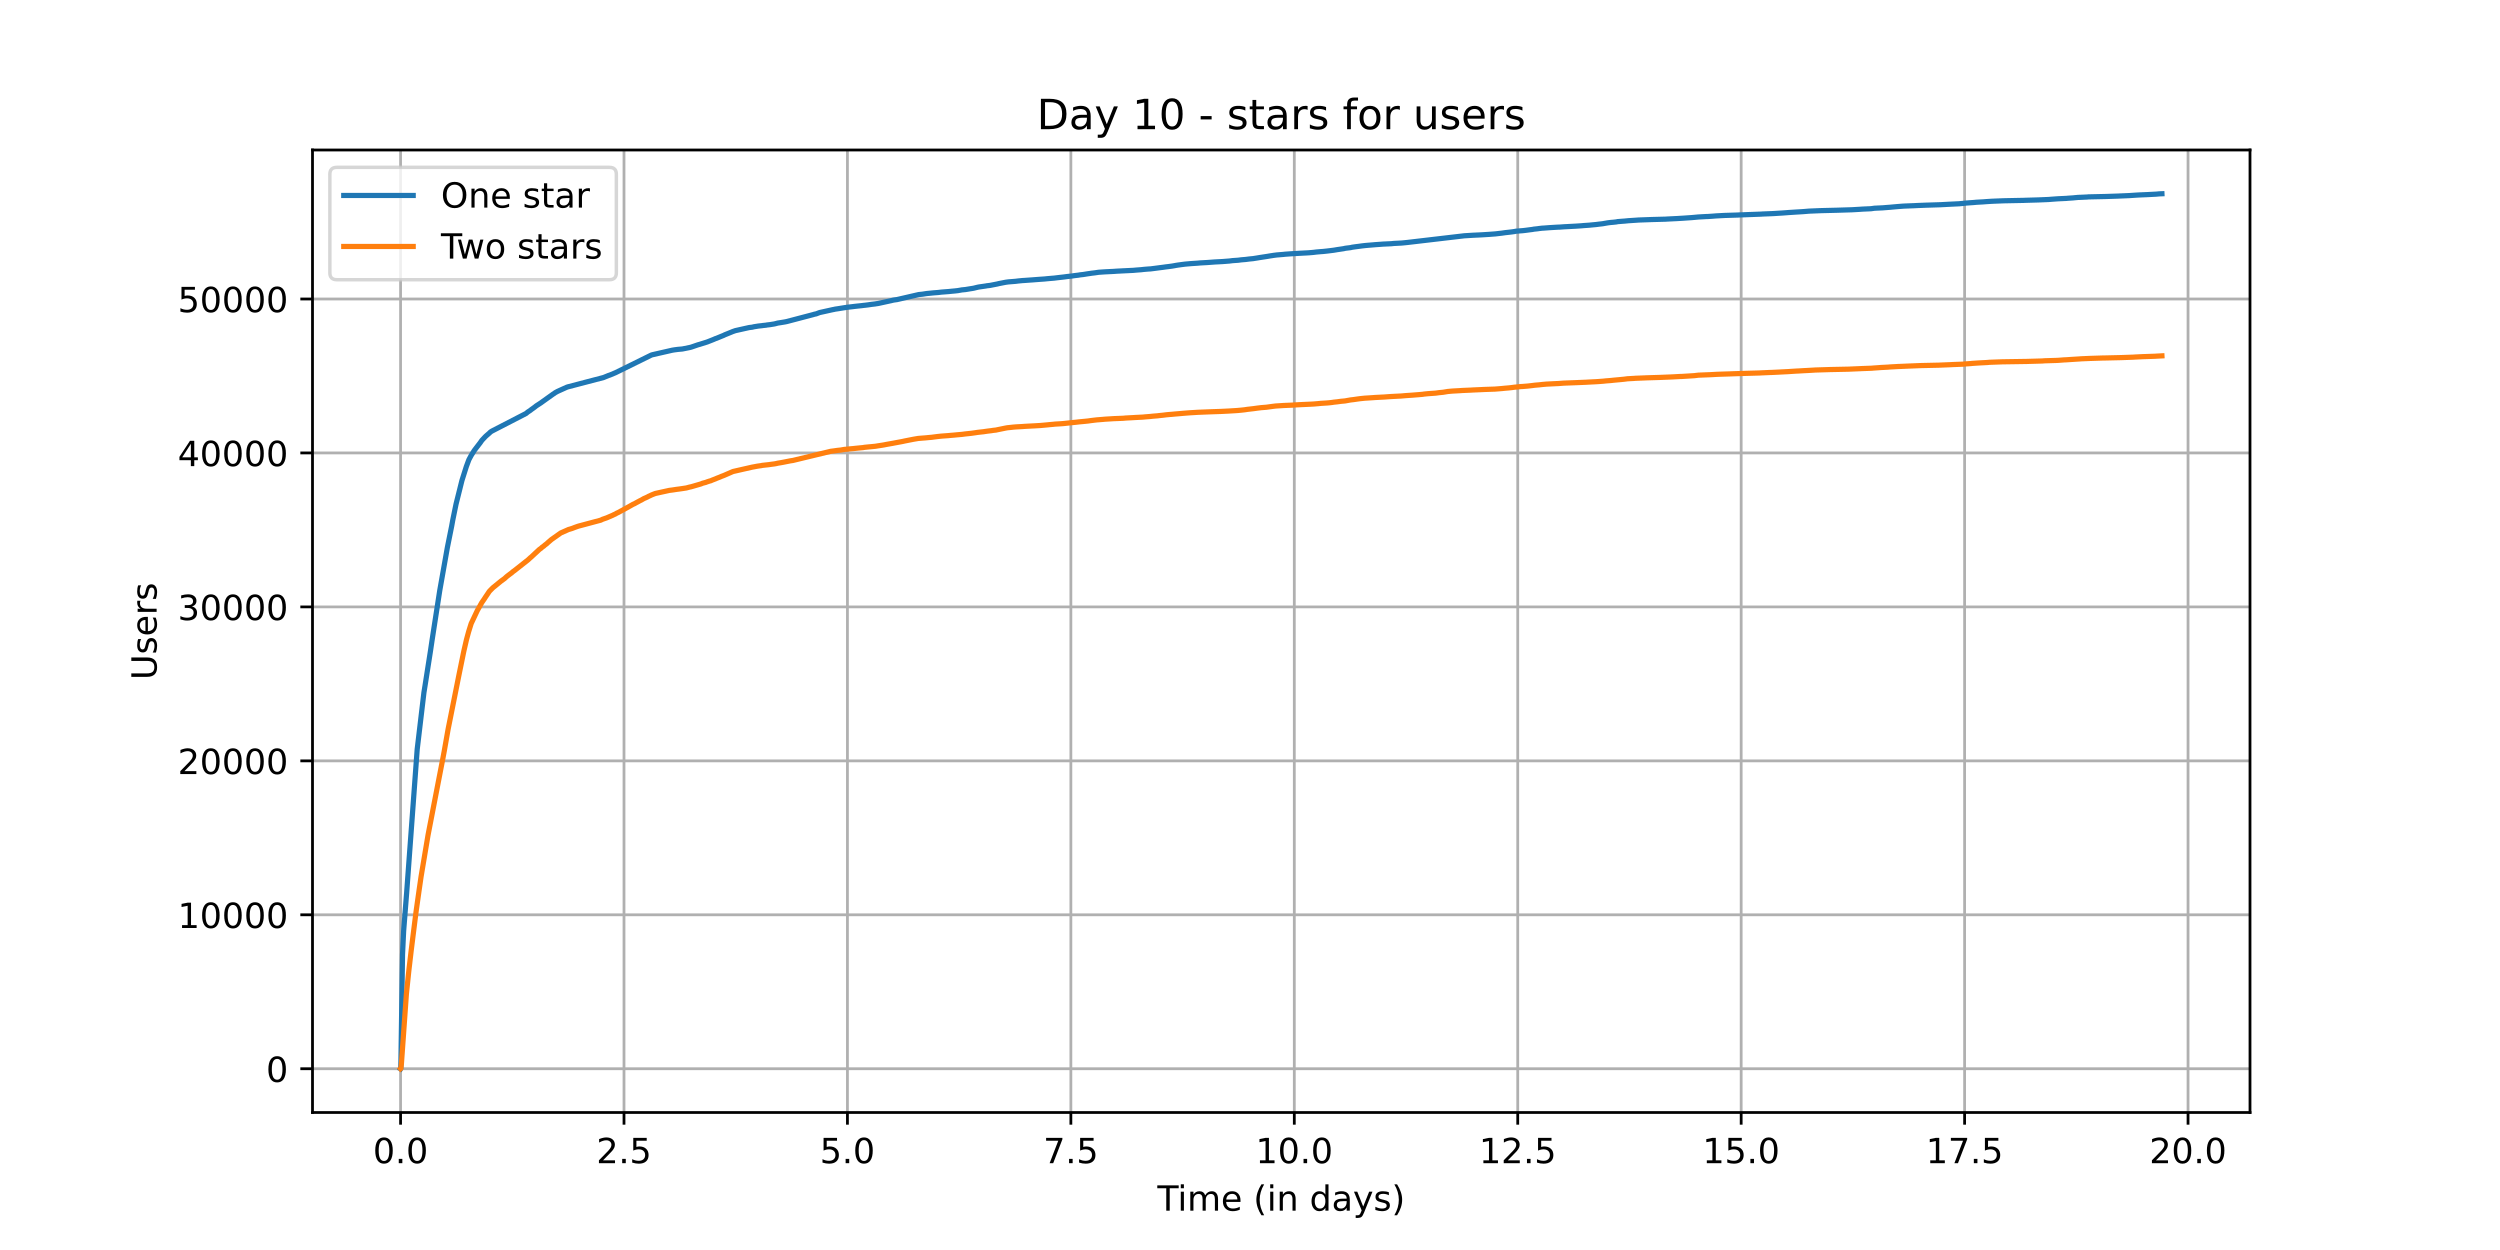 <?xml version="1.0" encoding="utf-8" standalone="no"?>
<!DOCTYPE svg PUBLIC "-//W3C//DTD SVG 1.1//EN"
  "http://www.w3.org/Graphics/SVG/1.1/DTD/svg11.dtd">
<!-- Created with matplotlib (https://matplotlib.org/) -->
<svg height="360pt" version="1.1" viewBox="0 0 720 360" width="720pt" xmlns="http://www.w3.org/2000/svg" xmlns:xlink="http://www.w3.org/1999/xlink">
 <defs>
  <style type="text/css">*{stroke-linecap:butt;stroke-linejoin:round;}</style>
 </defs>
 <g id="figure_1">
  <g id="patch_1">
   <path d="M 0 360 
L 720 360 
L 720 0 
L 0 0 
z
" style="fill:#ffffff;"/>
  </g>
  <g id="axes_1">
   <g id="patch_2">
    <path d="M 90 320.4 
L 648 320.4 
L 648 43.2 
L 90 43.2 
z
" style="fill:#ffffff;"/>
   </g>
   <g id="matplotlib.axis_1">
    <g id="xtick_1">
     <g id="line2d_1">
      <path clip-path="url(#p3cd0dda1f0)" d="M 115.364 320.4 
L 115.364 43.2 
" style="fill:none;stroke:#b0b0b0;stroke-linecap:square;stroke-width:0.8;"/>
     </g>
     <g id="line2d_2">
      <defs>
       <path d="M 0 0 
L 0 3.5 
" id="m4cabf51cd2" style="stroke:#000000;stroke-width:0.8;"/>
      </defs>
      <g>
       <use style="stroke:#000000;stroke-width:0.8;" x="115.364" xlink:href="#m4cabf51cd2" y="320.4"/>
      </g>
     </g>
     <g id="text_1">
      <!-- 0.0 -->
      <g transform="translate(107.412 334.998)scale(0.1 -0.1)">
       <defs>
        <path d="M 31.781 66.406 
Q 24.172 66.406 20.328 58.906 
Q 16.5 51.422 16.5 36.375 
Q 16.5 21.391 20.328 13.891 
Q 24.172 6.391 31.781 6.391 
Q 39.453 6.391 43.281 13.891 
Q 47.125 21.391 47.125 36.375 
Q 47.125 51.422 43.281 58.906 
Q 39.453 66.406 31.781 66.406 
z
M 31.781 74.219 
Q 44.047 74.219 50.516 64.516 
Q 56.984 54.828 56.984 36.375 
Q 56.984 17.969 50.516 8.266 
Q 44.047 -1.422 31.781 -1.422 
Q 19.531 -1.422 13.062 8.266 
Q 6.594 17.969 6.594 36.375 
Q 6.594 54.828 13.062 64.516 
Q 19.531 74.219 31.781 74.219 
z
" id="DejaVuSans-48"/>
        <path d="M 10.688 12.406 
L 21 12.406 
L 21 0 
L 10.688 0 
z
" id="DejaVuSans-46"/>
       </defs>
       <use xlink:href="#DejaVuSans-48"/>
       <use x="63.623" xlink:href="#DejaVuSans-46"/>
       <use x="95.41" xlink:href="#DejaVuSans-48"/>
      </g>
     </g>
    </g>
    <g id="xtick_2">
     <g id="line2d_3">
      <path clip-path="url(#p3cd0dda1f0)" d="M 179.712 320.4 
L 179.712 43.2 
" style="fill:none;stroke:#b0b0b0;stroke-linecap:square;stroke-width:0.8;"/>
     </g>
     <g id="line2d_4">
      <g>
       <use style="stroke:#000000;stroke-width:0.8;" x="179.712" xlink:href="#m4cabf51cd2" y="320.4"/>
      </g>
     </g>
     <g id="text_2">
      <!-- 2.5 -->
      <g transform="translate(171.761 334.998)scale(0.1 -0.1)">
       <defs>
        <path d="M 19.188 8.297 
L 53.609 8.297 
L 53.609 0 
L 7.328 0 
L 7.328 8.297 
Q 12.938 14.109 22.625 23.891 
Q 32.328 33.688 34.812 36.531 
Q 39.547 41.844 41.422 45.531 
Q 43.312 49.219 43.312 52.781 
Q 43.312 58.594 39.234 62.25 
Q 35.156 65.922 28.609 65.922 
Q 23.969 65.922 18.812 64.312 
Q 13.672 62.703 7.812 59.422 
L 7.812 69.391 
Q 13.766 71.781 18.938 73 
Q 24.125 74.219 28.422 74.219 
Q 39.75 74.219 46.484 68.547 
Q 53.219 62.891 53.219 53.422 
Q 53.219 48.922 51.531 44.891 
Q 49.859 40.875 45.406 35.406 
Q 44.188 33.984 37.641 27.219 
Q 31.109 20.453 19.188 8.297 
z
" id="DejaVuSans-50"/>
        <path d="M 10.797 72.906 
L 49.516 72.906 
L 49.516 64.594 
L 19.828 64.594 
L 19.828 46.734 
Q 21.969 47.469 24.109 47.828 
Q 26.266 48.188 28.422 48.188 
Q 40.625 48.188 47.75 41.5 
Q 54.891 34.812 54.891 23.391 
Q 54.891 11.625 47.562 5.094 
Q 40.234 -1.422 26.906 -1.422 
Q 22.312 -1.422 17.547 -0.641 
Q 12.797 0.141 7.719 1.703 
L 7.719 11.625 
Q 12.109 9.234 16.797 8.062 
Q 21.484 6.891 26.703 6.891 
Q 35.156 6.891 40.078 11.328 
Q 45.016 15.766 45.016 23.391 
Q 45.016 31 40.078 35.438 
Q 35.156 39.891 26.703 39.891 
Q 22.75 39.891 18.812 39.016 
Q 14.891 38.141 10.797 36.281 
z
" id="DejaVuSans-53"/>
       </defs>
       <use xlink:href="#DejaVuSans-50"/>
       <use x="63.623" xlink:href="#DejaVuSans-46"/>
       <use x="95.41" xlink:href="#DejaVuSans-53"/>
      </g>
     </g>
    </g>
    <g id="xtick_3">
     <g id="line2d_5">
      <path clip-path="url(#p3cd0dda1f0)" d="M 244.061 320.4 
L 244.061 43.2 
" style="fill:none;stroke:#b0b0b0;stroke-linecap:square;stroke-width:0.8;"/>
     </g>
     <g id="line2d_6">
      <g>
       <use style="stroke:#000000;stroke-width:0.8;" x="244.061" xlink:href="#m4cabf51cd2" y="320.4"/>
      </g>
     </g>
     <g id="text_3">
      <!-- 5.0 -->
      <g transform="translate(236.11 334.998)scale(0.1 -0.1)">
       <use xlink:href="#DejaVuSans-53"/>
       <use x="63.623" xlink:href="#DejaVuSans-46"/>
       <use x="95.41" xlink:href="#DejaVuSans-48"/>
      </g>
     </g>
    </g>
    <g id="xtick_4">
     <g id="line2d_7">
      <path clip-path="url(#p3cd0dda1f0)" d="M 308.41 320.4 
L 308.41 43.2 
" style="fill:none;stroke:#b0b0b0;stroke-linecap:square;stroke-width:0.8;"/>
     </g>
     <g id="line2d_8">
      <g>
       <use style="stroke:#000000;stroke-width:0.8;" x="308.41" xlink:href="#m4cabf51cd2" y="320.4"/>
      </g>
     </g>
     <g id="text_4">
      <!-- 7.5 -->
      <g transform="translate(300.458 334.998)scale(0.1 -0.1)">
       <defs>
        <path d="M 8.203 72.906 
L 55.078 72.906 
L 55.078 68.703 
L 28.609 0 
L 18.312 0 
L 43.219 64.594 
L 8.203 64.594 
z
" id="DejaVuSans-55"/>
       </defs>
       <use xlink:href="#DejaVuSans-55"/>
       <use x="63.623" xlink:href="#DejaVuSans-46"/>
       <use x="95.41" xlink:href="#DejaVuSans-53"/>
      </g>
     </g>
    </g>
    <g id="xtick_5">
     <g id="line2d_9">
      <path clip-path="url(#p3cd0dda1f0)" d="M 372.759 320.4 
L 372.759 43.2 
" style="fill:none;stroke:#b0b0b0;stroke-linecap:square;stroke-width:0.8;"/>
     </g>
     <g id="line2d_10">
      <g>
       <use style="stroke:#000000;stroke-width:0.8;" x="372.759" xlink:href="#m4cabf51cd2" y="320.4"/>
      </g>
     </g>
     <g id="text_5">
      <!-- 10.0 -->
      <g transform="translate(361.626 334.998)scale(0.1 -0.1)">
       <defs>
        <path d="M 12.406 8.297 
L 28.516 8.297 
L 28.516 63.922 
L 10.984 60.406 
L 10.984 69.391 
L 28.422 72.906 
L 38.281 72.906 
L 38.281 8.297 
L 54.391 8.297 
L 54.391 0 
L 12.406 0 
z
" id="DejaVuSans-49"/>
       </defs>
       <use xlink:href="#DejaVuSans-49"/>
       <use x="63.623" xlink:href="#DejaVuSans-48"/>
       <use x="127.246" xlink:href="#DejaVuSans-46"/>
       <use x="159.033" xlink:href="#DejaVuSans-48"/>
      </g>
     </g>
    </g>
    <g id="xtick_6">
     <g id="line2d_11">
      <path clip-path="url(#p3cd0dda1f0)" d="M 437.107 320.4 
L 437.107 43.2 
" style="fill:none;stroke:#b0b0b0;stroke-linecap:square;stroke-width:0.8;"/>
     </g>
     <g id="line2d_12">
      <g>
       <use style="stroke:#000000;stroke-width:0.8;" x="437.107" xlink:href="#m4cabf51cd2" y="320.4"/>
      </g>
     </g>
     <g id="text_6">
      <!-- 12.5 -->
      <g transform="translate(425.975 334.998)scale(0.1 -0.1)">
       <use xlink:href="#DejaVuSans-49"/>
       <use x="63.623" xlink:href="#DejaVuSans-50"/>
       <use x="127.246" xlink:href="#DejaVuSans-46"/>
       <use x="159.033" xlink:href="#DejaVuSans-53"/>
      </g>
     </g>
    </g>
    <g id="xtick_7">
     <g id="line2d_13">
      <path clip-path="url(#p3cd0dda1f0)" d="M 501.456 320.4 
L 501.456 43.2 
" style="fill:none;stroke:#b0b0b0;stroke-linecap:square;stroke-width:0.8;"/>
     </g>
     <g id="line2d_14">
      <g>
       <use style="stroke:#000000;stroke-width:0.8;" x="501.456" xlink:href="#m4cabf51cd2" y="320.4"/>
      </g>
     </g>
     <g id="text_7">
      <!-- 15.0 -->
      <g transform="translate(490.323 334.998)scale(0.1 -0.1)">
       <use xlink:href="#DejaVuSans-49"/>
       <use x="63.623" xlink:href="#DejaVuSans-53"/>
       <use x="127.246" xlink:href="#DejaVuSans-46"/>
       <use x="159.033" xlink:href="#DejaVuSans-48"/>
      </g>
     </g>
    </g>
    <g id="xtick_8">
     <g id="line2d_15">
      <path clip-path="url(#p3cd0dda1f0)" d="M 565.805 320.4 
L 565.805 43.2 
" style="fill:none;stroke:#b0b0b0;stroke-linecap:square;stroke-width:0.8;"/>
     </g>
     <g id="line2d_16">
      <g>
       <use style="stroke:#000000;stroke-width:0.8;" x="565.805" xlink:href="#m4cabf51cd2" y="320.4"/>
      </g>
     </g>
     <g id="text_8">
      <!-- 17.5 -->
      <g transform="translate(554.672 334.998)scale(0.1 -0.1)">
       <use xlink:href="#DejaVuSans-49"/>
       <use x="63.623" xlink:href="#DejaVuSans-55"/>
       <use x="127.246" xlink:href="#DejaVuSans-46"/>
       <use x="159.033" xlink:href="#DejaVuSans-53"/>
      </g>
     </g>
    </g>
    <g id="xtick_9">
     <g id="line2d_17">
      <path clip-path="url(#p3cd0dda1f0)" d="M 630.154 320.4 
L 630.154 43.2 
" style="fill:none;stroke:#b0b0b0;stroke-linecap:square;stroke-width:0.8;"/>
     </g>
     <g id="line2d_18">
      <g>
       <use style="stroke:#000000;stroke-width:0.8;" x="630.154" xlink:href="#m4cabf51cd2" y="320.4"/>
      </g>
     </g>
     <g id="text_9">
      <!-- 20.0 -->
      <g transform="translate(619.021 334.998)scale(0.1 -0.1)">
       <use xlink:href="#DejaVuSans-50"/>
       <use x="63.623" xlink:href="#DejaVuSans-48"/>
       <use x="127.246" xlink:href="#DejaVuSans-46"/>
       <use x="159.033" xlink:href="#DejaVuSans-48"/>
      </g>
     </g>
    </g>
    <g id="text_10">
     <!-- Time (in days) -->
     <g transform="translate(333.327 348.677)scale(0.1 -0.1)">
      <defs>
       <path d="M -0.297 72.906 
L 61.375 72.906 
L 61.375 64.594 
L 35.5 64.594 
L 35.5 0 
L 25.594 0 
L 25.594 64.594 
L -0.297 64.594 
z
" id="DejaVuSans-84"/>
       <path d="M 9.422 54.688 
L 18.406 54.688 
L 18.406 0 
L 9.422 0 
z
M 9.422 75.984 
L 18.406 75.984 
L 18.406 64.594 
L 9.422 64.594 
z
" id="DejaVuSans-105"/>
       <path d="M 52 44.188 
Q 55.375 50.25 60.062 53.125 
Q 64.75 56 71.094 56 
Q 79.641 56 84.281 50.016 
Q 88.922 44.047 88.922 33.016 
L 88.922 0 
L 79.891 0 
L 79.891 32.719 
Q 79.891 40.578 77.094 44.375 
Q 74.312 48.188 68.609 48.188 
Q 61.625 48.188 57.562 43.547 
Q 53.516 38.922 53.516 30.906 
L 53.516 0 
L 44.484 0 
L 44.484 32.719 
Q 44.484 40.625 41.703 44.406 
Q 38.922 48.188 33.109 48.188 
Q 26.219 48.188 22.156 43.531 
Q 18.109 38.875 18.109 30.906 
L 18.109 0 
L 9.078 0 
L 9.078 54.688 
L 18.109 54.688 
L 18.109 46.188 
Q 21.188 51.219 25.484 53.609 
Q 29.781 56 35.688 56 
Q 41.656 56 45.828 52.969 
Q 50 49.953 52 44.188 
z
" id="DejaVuSans-109"/>
       <path d="M 56.203 29.594 
L 56.203 25.203 
L 14.891 25.203 
Q 15.484 15.922 20.484 11.062 
Q 25.484 6.203 34.422 6.203 
Q 39.594 6.203 44.453 7.469 
Q 49.312 8.734 54.109 11.281 
L 54.109 2.781 
Q 49.266 0.734 44.188 -0.344 
Q 39.109 -1.422 33.891 -1.422 
Q 20.797 -1.422 13.156 6.188 
Q 5.516 13.812 5.516 26.812 
Q 5.516 40.234 12.766 48.109 
Q 20.016 56 32.328 56 
Q 43.359 56 49.781 48.891 
Q 56.203 41.797 56.203 29.594 
z
M 47.219 32.234 
Q 47.125 39.594 43.094 43.984 
Q 39.062 48.391 32.422 48.391 
Q 24.906 48.391 20.391 44.141 
Q 15.875 39.891 15.188 32.172 
z
" id="DejaVuSans-101"/>
       <path id="DejaVuSans-32"/>
       <path d="M 31 75.875 
Q 24.469 64.656 21.281 53.656 
Q 18.109 42.672 18.109 31.391 
Q 18.109 20.125 21.312 9.062 
Q 24.516 -2 31 -13.188 
L 23.188 -13.188 
Q 15.875 -1.703 12.234 9.375 
Q 8.594 20.453 8.594 31.391 
Q 8.594 42.281 12.203 53.312 
Q 15.828 64.359 23.188 75.875 
z
" id="DejaVuSans-40"/>
       <path d="M 54.891 33.016 
L 54.891 0 
L 45.906 0 
L 45.906 32.719 
Q 45.906 40.484 42.875 44.328 
Q 39.844 48.188 33.797 48.188 
Q 26.516 48.188 22.312 43.547 
Q 18.109 38.922 18.109 30.906 
L 18.109 0 
L 9.078 0 
L 9.078 54.688 
L 18.109 54.688 
L 18.109 46.188 
Q 21.344 51.125 25.703 53.562 
Q 30.078 56 35.797 56 
Q 45.219 56 50.047 50.172 
Q 54.891 44.344 54.891 33.016 
z
" id="DejaVuSans-110"/>
       <path d="M 45.406 46.391 
L 45.406 75.984 
L 54.391 75.984 
L 54.391 0 
L 45.406 0 
L 45.406 8.203 
Q 42.578 3.328 38.25 0.953 
Q 33.938 -1.422 27.875 -1.422 
Q 17.969 -1.422 11.734 6.484 
Q 5.516 14.406 5.516 27.297 
Q 5.516 40.188 11.734 48.094 
Q 17.969 56 27.875 56 
Q 33.938 56 38.25 53.625 
Q 42.578 51.266 45.406 46.391 
z
M 14.797 27.297 
Q 14.797 17.391 18.875 11.75 
Q 22.953 6.109 30.078 6.109 
Q 37.203 6.109 41.297 11.75 
Q 45.406 17.391 45.406 27.297 
Q 45.406 37.203 41.297 42.844 
Q 37.203 48.484 30.078 48.484 
Q 22.953 48.484 18.875 42.844 
Q 14.797 37.203 14.797 27.297 
z
" id="DejaVuSans-100"/>
       <path d="M 34.281 27.484 
Q 23.391 27.484 19.188 25 
Q 14.984 22.516 14.984 16.5 
Q 14.984 11.719 18.141 8.906 
Q 21.297 6.109 26.703 6.109 
Q 34.188 6.109 38.703 11.406 
Q 43.219 16.703 43.219 25.484 
L 43.219 27.484 
z
M 52.203 31.203 
L 52.203 0 
L 43.219 0 
L 43.219 8.297 
Q 40.141 3.328 35.547 0.953 
Q 30.953 -1.422 24.312 -1.422 
Q 15.922 -1.422 10.953 3.297 
Q 6 8.016 6 15.922 
Q 6 25.141 12.172 29.828 
Q 18.359 34.516 30.609 34.516 
L 43.219 34.516 
L 43.219 35.406 
Q 43.219 41.609 39.141 45 
Q 35.062 48.391 27.688 48.391 
Q 23 48.391 18.547 47.266 
Q 14.109 46.141 10.016 43.891 
L 10.016 52.203 
Q 14.938 54.109 19.578 55.047 
Q 24.219 56 28.609 56 
Q 40.484 56 46.344 49.844 
Q 52.203 43.703 52.203 31.203 
z
" id="DejaVuSans-97"/>
       <path d="M 32.172 -5.078 
Q 28.375 -14.844 24.75 -17.812 
Q 21.141 -20.797 15.094 -20.797 
L 7.906 -20.797 
L 7.906 -13.281 
L 13.188 -13.281 
Q 16.891 -13.281 18.938 -11.516 
Q 21 -9.766 23.484 -3.219 
L 25.094 0.875 
L 2.984 54.688 
L 12.5 54.688 
L 29.594 11.922 
L 46.688 54.688 
L 56.203 54.688 
z
" id="DejaVuSans-121"/>
       <path d="M 44.281 53.078 
L 44.281 44.578 
Q 40.484 46.531 36.375 47.5 
Q 32.281 48.484 27.875 48.484 
Q 21.188 48.484 17.844 46.438 
Q 14.5 44.391 14.5 40.281 
Q 14.5 37.156 16.891 35.375 
Q 19.281 33.594 26.516 31.984 
L 29.594 31.297 
Q 39.156 29.25 43.188 25.516 
Q 47.219 21.781 47.219 15.094 
Q 47.219 7.469 41.188 3.016 
Q 35.156 -1.422 24.609 -1.422 
Q 20.219 -1.422 15.453 -0.562 
Q 10.688 0.297 5.422 2 
L 5.422 11.281 
Q 10.406 8.688 15.234 7.391 
Q 20.062 6.109 24.812 6.109 
Q 31.156 6.109 34.562 8.281 
Q 37.984 10.453 37.984 14.406 
Q 37.984 18.062 35.516 20.016 
Q 33.062 21.969 24.703 23.781 
L 21.578 24.516 
Q 13.234 26.266 9.516 29.906 
Q 5.812 33.547 5.812 39.891 
Q 5.812 47.609 11.281 51.797 
Q 16.75 56 26.812 56 
Q 31.781 56 36.172 55.266 
Q 40.578 54.547 44.281 53.078 
z
" id="DejaVuSans-115"/>
       <path d="M 8.016 75.875 
L 15.828 75.875 
Q 23.141 64.359 26.781 53.312 
Q 30.422 42.281 30.422 31.391 
Q 30.422 20.453 26.781 9.375 
Q 23.141 -1.703 15.828 -13.188 
L 8.016 -13.188 
Q 14.5 -2 17.703 9.062 
Q 20.906 20.125 20.906 31.391 
Q 20.906 42.672 17.703 53.656 
Q 14.5 64.656 8.016 75.875 
z
" id="DejaVuSans-41"/>
      </defs>
      <use xlink:href="#DejaVuSans-84"/>
      <use x="57.959" xlink:href="#DejaVuSans-105"/>
      <use x="85.742" xlink:href="#DejaVuSans-109"/>
      <use x="183.154" xlink:href="#DejaVuSans-101"/>
      <use x="244.678" xlink:href="#DejaVuSans-32"/>
      <use x="276.465" xlink:href="#DejaVuSans-40"/>
      <use x="315.479" xlink:href="#DejaVuSans-105"/>
      <use x="343.262" xlink:href="#DejaVuSans-110"/>
      <use x="406.641" xlink:href="#DejaVuSans-32"/>
      <use x="438.428" xlink:href="#DejaVuSans-100"/>
      <use x="501.904" xlink:href="#DejaVuSans-97"/>
      <use x="563.184" xlink:href="#DejaVuSans-121"/>
      <use x="622.363" xlink:href="#DejaVuSans-115"/>
      <use x="674.463" xlink:href="#DejaVuSans-41"/>
     </g>
    </g>
   </g>
   <g id="matplotlib.axis_2">
    <g id="ytick_1">
     <g id="line2d_19">
      <path clip-path="url(#p3cd0dda1f0)" d="M 90 307.8 
L 648 307.8 
" style="fill:none;stroke:#b0b0b0;stroke-linecap:square;stroke-width:0.8;"/>
     </g>
     <g id="line2d_20">
      <defs>
       <path d="M 0 0 
L -3.5 0 
" id="m2a7186dcb9" style="stroke:#000000;stroke-width:0.8;"/>
      </defs>
      <g>
       <use style="stroke:#000000;stroke-width:0.8;" x="90" xlink:href="#m2a7186dcb9" y="307.8"/>
      </g>
     </g>
     <g id="text_11">
      <!-- 0 -->
      <g transform="translate(76.638 311.599)scale(0.1 -0.1)">
       <use xlink:href="#DejaVuSans-48"/>
      </g>
     </g>
    </g>
    <g id="ytick_2">
     <g id="line2d_21">
      <path clip-path="url(#p3cd0dda1f0)" d="M 90 263.462 
L 648 263.462 
" style="fill:none;stroke:#b0b0b0;stroke-linecap:square;stroke-width:0.8;"/>
     </g>
     <g id="line2d_22">
      <g>
       <use style="stroke:#000000;stroke-width:0.8;" x="90" xlink:href="#m2a7186dcb9" y="263.462"/>
      </g>
     </g>
     <g id="text_12">
      <!-- 10000 -->
      <g transform="translate(51.188 267.261)scale(0.1 -0.1)">
       <use xlink:href="#DejaVuSans-49"/>
       <use x="63.623" xlink:href="#DejaVuSans-48"/>
       <use x="127.246" xlink:href="#DejaVuSans-48"/>
       <use x="190.869" xlink:href="#DejaVuSans-48"/>
       <use x="254.492" xlink:href="#DejaVuSans-48"/>
      </g>
     </g>
    </g>
    <g id="ytick_3">
     <g id="line2d_23">
      <path clip-path="url(#p3cd0dda1f0)" d="M 90 219.124 
L 648 219.124 
" style="fill:none;stroke:#b0b0b0;stroke-linecap:square;stroke-width:0.8;"/>
     </g>
     <g id="line2d_24">
      <g>
       <use style="stroke:#000000;stroke-width:0.8;" x="90" xlink:href="#m2a7186dcb9" y="219.124"/>
      </g>
     </g>
     <g id="text_13">
      <!-- 20000 -->
      <g transform="translate(51.188 222.923)scale(0.1 -0.1)">
       <use xlink:href="#DejaVuSans-50"/>
       <use x="63.623" xlink:href="#DejaVuSans-48"/>
       <use x="127.246" xlink:href="#DejaVuSans-48"/>
       <use x="190.869" xlink:href="#DejaVuSans-48"/>
       <use x="254.492" xlink:href="#DejaVuSans-48"/>
      </g>
     </g>
    </g>
    <g id="ytick_4">
     <g id="line2d_25">
      <path clip-path="url(#p3cd0dda1f0)" d="M 90 174.786 
L 648 174.786 
" style="fill:none;stroke:#b0b0b0;stroke-linecap:square;stroke-width:0.8;"/>
     </g>
     <g id="line2d_26">
      <g>
       <use style="stroke:#000000;stroke-width:0.8;" x="90" xlink:href="#m2a7186dcb9" y="174.786"/>
      </g>
     </g>
     <g id="text_14">
      <!-- 30000 -->
      <g transform="translate(51.188 178.585)scale(0.1 -0.1)">
       <defs>
        <path d="M 40.578 39.312 
Q 47.656 37.797 51.625 33 
Q 55.609 28.219 55.609 21.188 
Q 55.609 10.406 48.188 4.484 
Q 40.766 -1.422 27.094 -1.422 
Q 22.516 -1.422 17.656 -0.516 
Q 12.797 0.391 7.625 2.203 
L 7.625 11.719 
Q 11.719 9.328 16.594 8.109 
Q 21.484 6.891 26.812 6.891 
Q 36.078 6.891 40.938 10.547 
Q 45.797 14.203 45.797 21.188 
Q 45.797 27.641 41.281 31.266 
Q 36.766 34.906 28.719 34.906 
L 20.219 34.906 
L 20.219 43.016 
L 29.109 43.016 
Q 36.375 43.016 40.234 45.922 
Q 44.094 48.828 44.094 54.297 
Q 44.094 59.906 40.109 62.906 
Q 36.141 65.922 28.719 65.922 
Q 24.656 65.922 20.016 65.031 
Q 15.375 64.156 9.812 62.312 
L 9.812 71.094 
Q 15.438 72.656 20.344 73.438 
Q 25.25 74.219 29.594 74.219 
Q 40.828 74.219 47.359 69.109 
Q 53.906 64.016 53.906 55.328 
Q 53.906 49.266 50.438 45.094 
Q 46.969 40.922 40.578 39.312 
z
" id="DejaVuSans-51"/>
       </defs>
       <use xlink:href="#DejaVuSans-51"/>
       <use x="63.623" xlink:href="#DejaVuSans-48"/>
       <use x="127.246" xlink:href="#DejaVuSans-48"/>
       <use x="190.869" xlink:href="#DejaVuSans-48"/>
       <use x="254.492" xlink:href="#DejaVuSans-48"/>
      </g>
     </g>
    </g>
    <g id="ytick_5">
     <g id="line2d_27">
      <path clip-path="url(#p3cd0dda1f0)" d="M 90 130.448 
L 648 130.448 
" style="fill:none;stroke:#b0b0b0;stroke-linecap:square;stroke-width:0.8;"/>
     </g>
     <g id="line2d_28">
      <g>
       <use style="stroke:#000000;stroke-width:0.8;" x="90" xlink:href="#m2a7186dcb9" y="130.448"/>
      </g>
     </g>
     <g id="text_15">
      <!-- 40000 -->
      <g transform="translate(51.188 134.247)scale(0.1 -0.1)">
       <defs>
        <path d="M 37.797 64.312 
L 12.891 25.391 
L 37.797 25.391 
z
M 35.203 72.906 
L 47.609 72.906 
L 47.609 25.391 
L 58.016 25.391 
L 58.016 17.188 
L 47.609 17.188 
L 47.609 0 
L 37.797 0 
L 37.797 17.188 
L 4.891 17.188 
L 4.891 26.703 
z
" id="DejaVuSans-52"/>
       </defs>
       <use xlink:href="#DejaVuSans-52"/>
       <use x="63.623" xlink:href="#DejaVuSans-48"/>
       <use x="127.246" xlink:href="#DejaVuSans-48"/>
       <use x="190.869" xlink:href="#DejaVuSans-48"/>
       <use x="254.492" xlink:href="#DejaVuSans-48"/>
      </g>
     </g>
    </g>
    <g id="ytick_6">
     <g id="line2d_29">
      <path clip-path="url(#p3cd0dda1f0)" d="M 90 86.11 
L 648 86.11 
" style="fill:none;stroke:#b0b0b0;stroke-linecap:square;stroke-width:0.8;"/>
     </g>
     <g id="line2d_30">
      <g>
       <use style="stroke:#000000;stroke-width:0.8;" x="90" xlink:href="#m2a7186dcb9" y="86.11"/>
      </g>
     </g>
     <g id="text_16">
      <!-- 50000 -->
      <g transform="translate(51.188 89.909)scale(0.1 -0.1)">
       <use xlink:href="#DejaVuSans-53"/>
       <use x="63.623" xlink:href="#DejaVuSans-48"/>
       <use x="127.246" xlink:href="#DejaVuSans-48"/>
       <use x="190.869" xlink:href="#DejaVuSans-48"/>
       <use x="254.492" xlink:href="#DejaVuSans-48"/>
      </g>
     </g>
    </g>
    <g id="text_17">
     <!-- Users -->
     <g transform="translate(45.108 195.801)rotate(-90)scale(0.1 -0.1)">
      <defs>
       <path d="M 8.688 72.906 
L 18.609 72.906 
L 18.609 28.609 
Q 18.609 16.891 22.844 11.734 
Q 27.094 6.594 36.625 6.594 
Q 46.094 6.594 50.344 11.734 
Q 54.594 16.891 54.594 28.609 
L 54.594 72.906 
L 64.5 72.906 
L 64.5 27.391 
Q 64.5 13.141 57.438 5.859 
Q 50.391 -1.422 36.625 -1.422 
Q 22.797 -1.422 15.734 5.859 
Q 8.688 13.141 8.688 27.391 
z
" id="DejaVuSans-85"/>
       <path d="M 41.109 46.297 
Q 39.594 47.172 37.812 47.578 
Q 36.031 48 33.891 48 
Q 26.266 48 22.188 43.047 
Q 18.109 38.094 18.109 28.812 
L 18.109 0 
L 9.078 0 
L 9.078 54.688 
L 18.109 54.688 
L 18.109 46.188 
Q 20.953 51.172 25.484 53.578 
Q 30.031 56 36.531 56 
Q 37.453 56 38.578 55.875 
Q 39.703 55.766 41.062 55.516 
z
" id="DejaVuSans-114"/>
      </defs>
      <use xlink:href="#DejaVuSans-85"/>
      <use x="73.193" xlink:href="#DejaVuSans-115"/>
      <use x="125.293" xlink:href="#DejaVuSans-101"/>
      <use x="186.816" xlink:href="#DejaVuSans-114"/>
      <use x="227.93" xlink:href="#DejaVuSans-115"/>
     </g>
    </g>
   </g>
   <g id="line2d_31">
    <path clip-path="url(#p3cd0dda1f0)" d="M 115.364 307.8 
L 115.412 307.711 
L 115.466 305.725 
L 115.927 274.848 
L 116.246 268.135 
L 116.618 263.426 
L 117.114 257.144 
L 120.153 215.79 
L 122.086 199.491 
L 122.423 197.389 
L 123.982 187.44 
L 124.442 184.332 
L 126.642 170.108 
L 128.839 157.693 
L 130.08 151.522 
L 130.399 149.775 
L 131.339 145.186 
L 133.04 138.375 
L 134.318 134.332 
L 134.477 133.915 
L 134.867 132.855 
L 135.044 132.39 
L 135.7 131.166 
L 136.197 130.381 
L 136.533 129.831 
L 136.728 129.556 
L 137.774 128.191 
L 138.305 127.504 
L 138.767 126.834 
L 139.706 125.828 
L 139.971 125.57 
L 140.981 124.697 
L 141.105 124.555 
L 141.389 124.325 
L 141.708 124.134 
L 151.526 119.066 
L 151.969 118.685 
L 152.748 118.175 
L 152.996 117.966 
L 153.492 117.616 
L 154.024 117.23 
L 154.431 116.898 
L 155.689 116.082 
L 155.901 115.936 
L 156.149 115.75 
L 159.126 113.626 
L 159.268 113.524 
L 159.675 113.267 
L 159.87 113.107 
L 160.579 112.717 
L 163.202 111.533 
L 163.521 111.422 
L 173.868 108.713 
L 174.08 108.62 
L 175.285 108.128 
L 175.639 108.021 
L 177.003 107.449 
L 177.269 107.339 
L 187.384 102.355 
L 187.596 102.253 
L 187.897 102.164 
L 193.638 100.852 
L 194.329 100.741 
L 195.25 100.621 
L 196.508 100.511 
L 198.633 100.085 
L 199.059 99.974 
L 199.803 99.721 
L 200.972 99.318 
L 201.184 99.256 
L 201.592 99.149 
L 201.822 99.07 
L 203.665 98.493 
L 204.869 98.019 
L 205.578 97.735 
L 206.021 97.535 
L 206.358 97.429 
L 207.686 96.879 
L 208.412 96.587 
L 208.731 96.423 
L 209.493 96.117 
L 210.733 95.611 
L 210.981 95.505 
L 211.796 95.221 
L 215.746 94.339 
L 216.632 94.232 
L 217.11 94.113 
L 218.421 93.9 
L 219.43 93.793 
L 219.661 93.753 
L 220.635 93.651 
L 220.83 93.603 
L 221.787 93.492 
L 223.044 93.288 
L 223.487 93.177 
L 223.983 93.044 
L 224.709 92.933 
L 226.038 92.716 
L 226.587 92.605 
L 234.225 90.597 
L 234.526 90.499 
L 235.058 90.393 
L 236.05 90.016 
L 239.754 89.195 
L 240.321 89.085 
L 240.498 89.036 
L 241.277 88.925 
L 242.589 88.712 
L 243.297 88.601 
L 244.361 88.451 
L 245.335 88.34 
L 246.202 88.233 
L 247.215 88.122 
L 247.96 88.047 
L 248.864 87.936 
L 249.059 87.919 
L 249.962 87.808 
L 251.061 87.648 
L 251.964 87.546 
L 252.195 87.506 
L 252.939 87.395 
L 256.659 86.584 
L 257.101 86.473 
L 257.509 86.393 
L 258.324 86.282 
L 264.597 84.837 
L 265.678 84.726 
L 266.865 84.54 
L 268.017 84.429 
L 268.778 84.349 
L 270.213 84.238 
L 271.116 84.128 
L 272.551 84.017 
L 273.189 83.968 
L 274.287 83.857 
L 274.978 83.795 
L 275.881 83.693 
L 276.112 83.649 
L 276.714 83.547 
L 276.962 83.498 
L 278.078 83.387 
L 279.443 83.161 
L 280.134 83.055 
L 280.541 82.975 
L 280.984 82.864 
L 281.25 82.797 
L 281.728 82.687 
L 282.082 82.629 
L 283.163 82.474 
L 283.925 82.363 
L 284.173 82.31 
L 285.113 82.199 
L 287.204 81.791 
L 287.647 81.68 
L 289.632 81.29 
L 290.465 81.179 
L 291.102 81.13 
L 292.467 81.02 
L 293.335 80.913 
L 294.486 80.802 
L 295.089 80.767 
L 296.612 80.656 
L 297.214 80.616 
L 298.633 80.505 
L 299.289 80.456 
L 300.848 80.346 
L 301.61 80.266 
L 302.903 80.155 
L 303.576 80.102 
L 304.462 79.991 
L 305.312 79.893 
L 306.304 79.782 
L 307.314 79.645 
L 308.306 79.539 
L 308.625 79.503 
L 309.351 79.392 
L 309.67 79.352 
L 310.609 79.242 
L 310.999 79.166 
L 311.991 79.055 
L 313.25 78.851 
L 314.012 78.745 
L 314.367 78.687 
L 315.324 78.576 
L 316.422 78.412 
L 318.017 78.302 
L 318.583 78.271 
L 320.833 78.16 
L 321.506 78.106 
L 323.631 77.996 
L 324.198 77.969 
L 326.448 77.858 
L 327.192 77.787 
L 328.645 77.676 
L 329.46 77.583 
L 330.77 77.472 
L 331.319 77.446 
L 332.205 77.335 
L 333.126 77.215 
L 333.959 77.104 
L 334.88 76.989 
L 335.659 76.878 
L 336.511 76.776 
L 337.29 76.67 
L 337.627 76.621 
L 338.265 76.51 
L 338.637 76.439 
L 339.293 76.333 
L 339.612 76.293 
L 340.409 76.182 
L 341.349 76.063 
L 342.607 75.952 
L 343.245 75.903 
L 344.91 75.792 
L 345.654 75.721 
L 347.656 75.61 
L 349.871 75.446 
L 351.996 75.335 
L 352.634 75.287 
L 354.069 75.176 
L 354.972 75.06 
L 356.567 74.95 
L 357.488 74.83 
L 358.799 74.719 
L 359.738 74.595 
L 360.889 74.484 
L 362.147 74.285 
L 362.767 74.178 
L 363.121 74.125 
L 363.847 74.014 
L 365.034 73.832 
L 365.672 73.721 
L 366.877 73.535 
L 367.745 73.424 
L 368.4 73.371 
L 369.746 73.26 
L 369.977 73.225 
L 371.5 73.114 
L 372.12 73.074 
L 373.98 72.963 
L 374.246 72.946 
L 376.389 72.835 
L 376.991 72.799 
L 378.249 72.688 
L 379.117 72.582 
L 380.375 72.471 
L 381.013 72.427 
L 382.058 72.316 
L 382.89 72.218 
L 383.758 72.108 
L 384.059 72.072 
L 384.732 71.961 
L 385.104 71.895 
L 385.866 71.784 
L 386.964 71.62 
L 387.407 71.513 
L 387.726 71.469 
L 388.648 71.358 
L 388.967 71.314 
L 389.427 71.203 
L 390.437 71.061 
L 391.305 70.95 
L 392.297 70.813 
L 393.289 70.702 
L 393.997 70.64 
L 395.361 70.529 
L 396.052 70.467 
L 397.611 70.356 
L 398.284 70.303 
L 400.658 70.192 
L 401.42 70.112 
L 403.58 70.001 
L 404.308 69.935 
L 405.371 69.824 
L 421.742 67.904 
L 423.566 67.793 
L 424.168 67.754 
L 426.525 67.643 
L 427.109 67.607 
L 428.898 67.496 
L 429.181 67.474 
L 430.652 67.363 
L 431.52 67.261 
L 432.494 67.151 
L 433.539 67 
L 434.566 66.889 
L 435.416 66.787 
L 436.16 66.681 
L 436.586 66.592 
L 437.879 66.481 
L 438.535 66.432 
L 439.491 66.321 
L 440.484 66.188 
L 441.352 66.078 
L 441.742 65.998 
L 442.805 65.887 
L 443.159 65.829 
L 444.116 65.718 
L 444.683 65.687 
L 446.101 65.577 
L 446.721 65.537 
L 448.581 65.426 
L 449.095 65.412 
L 450.618 65.302 
L 451.149 65.279 
L 453.151 65.169 
L 453.7 65.142 
L 455.383 65.031 
L 456.091 64.965 
L 457.704 64.854 
L 458.462 64.778 
L 459.631 64.668 
L 460.535 64.552 
L 461.526 64.441 
L 463.05 64.175 
L 463.918 64.065 
L 464.555 64.016 
L 465.566 63.905 
L 465.849 63.83 
L 467.267 63.719 
L 467.887 63.674 
L 469.003 63.564 
L 469.623 63.524 
L 471.307 63.413 
L 471.945 63.364 
L 475.028 63.253 
L 475.577 63.231 
L 479.651 63.12 
L 480.271 63.08 
L 482.538 62.969 
L 483.123 62.938 
L 484.948 62.828 
L 485.568 62.783 
L 487.179 62.672 
L 487.888 62.61 
L 489.057 62.499 
L 489.323 62.482 
L 491.325 62.371 
L 491.839 62.358 
L 493.433 62.247 
L 494.107 62.189 
L 496.145 62.078 
L 496.712 62.047 
L 500.343 61.936 
L 500.928 61.905 
L 503.78 61.795 
L 504.311 61.777 
L 507.252 61.666 
L 507.536 61.639 
L 510.299 61.528 
L 510.848 61.502 
L 512.584 61.391 
L 513.186 61.356 
L 514.656 61.249 
L 514.869 61.227 
L 516.588 61.116 
L 517.19 61.076 
L 519.051 60.965 
L 519.689 60.917 
L 521 60.806 
L 521.531 60.784 
L 524.171 60.673 
L 524.702 60.655 
L 529.166 60.544 
L 529.68 60.526 
L 533.24 60.416 
L 533.825 60.385 
L 535.72 60.274 
L 536.376 60.225 
L 538.838 60.114 
L 539.866 59.968 
L 542.222 59.857 
L 542.913 59.799 
L 544.366 59.688 
L 545.11 59.618 
L 546.367 59.507 
L 546.651 59.484 
L 548.032 59.374 
L 548.617 59.343 
L 551.451 59.232 
L 552.054 59.196 
L 554.87 59.085 
L 555.366 59.072 
L 558.838 58.961 
L 559.405 58.93 
L 561.478 58.819 
L 562.045 58.793 
L 564.295 58.682 
L 564.614 58.647 
L 565.305 58.584 
L 566.297 58.474 
L 566.917 58.429 
L 568.476 58.318 
L 569.22 58.247 
L 571.186 58.137 
L 571.877 58.079 
L 573.596 57.968 
L 574.145 57.942 
L 576.944 57.831 
L 577.44 57.817 
L 582.826 57.707 
L 583.357 57.684 
L 587.077 57.578 
L 587.343 57.565 
L 590.001 57.454 
L 590.691 57.396 
L 592.215 57.285 
L 592.836 57.245 
L 595.157 57.135 
L 595.476 57.099 
L 597.071 56.993 
L 597.391 56.957 
L 598.578 56.846 
L 599.056 56.838 
L 601.217 56.736 
L 601.43 56.704 
L 606.302 56.594 
L 606.798 56.58 
L 610.04 56.47 
L 610.589 56.443 
L 613.228 56.332 
L 613.866 56.288 
L 615.549 56.177 
L 616.116 56.146 
L 618.667 56.039 
L 618.933 56.022 
L 621.041 55.911 
L 621.803 55.835 
L 622.636 55.8 
L 622.636 55.8 
" style="fill:none;stroke:#1f77b4;stroke-linecap:square;stroke-width:1.5;"/>
   </g>
   <g id="line2d_32">
    <path clip-path="url(#p3cd0dda1f0)" d="M 115.364 307.8 
L 115.466 307.716 
L 115.607 306.341 
L 117.043 286.247 
L 117.735 279.641 
L 118.428 273.722 
L 118.836 270.441 
L 119.726 263.351 
L 119.887 262.141 
L 120.686 256.496 
L 121.271 252.453 
L 123.273 240.517 
L 127.581 218.246 
L 127.954 216.255 
L 129.052 210.03 
L 131.658 197.004 
L 132.189 194.343 
L 133.572 187.582 
L 133.679 187.112 
L 134.14 185.112 
L 134.335 184.261 
L 134.973 181.911 
L 135.7 179.583 
L 137.472 175.823 
L 138.182 174.573 
L 138.731 173.584 
L 139.546 172.396 
L 139.741 172.081 
L 140.52 170.928 
L 140.893 170.361 
L 141.087 170.144 
L 141.832 169.39 
L 142.08 169.159 
L 142.31 168.986 
L 144.33 167.332 
L 144.861 166.951 
L 145.339 166.601 
L 145.694 166.264 
L 145.995 166.002 
L 146.367 165.714 
L 146.987 165.244 
L 147.217 165.08 
L 147.412 164.925 
L 147.837 164.552 
L 148.103 164.38 
L 152.146 161.187 
L 152.695 160.66 
L 152.908 160.5 
L 155.334 158.243 
L 155.83 157.893 
L 156.096 157.631 
L 156.628 157.259 
L 156.858 157.037 
L 157.496 156.554 
L 157.744 156.31 
L 158.807 155.392 
L 161.5 153.49 
L 163.751 152.493 
L 164.141 152.386 
L 164.797 152.182 
L 165.594 151.872 
L 166.409 151.584 
L 166.763 151.477 
L 167.276 151.344 
L 173.017 149.806 
L 173.549 149.548 
L 174.718 149.145 
L 176.49 148.382 
L 176.684 148.272 
L 177.269 148.014 
L 177.553 147.824 
L 178.084 147.584 
L 178.775 147.199 
L 179.218 146.972 
L 181.273 145.833 
L 181.981 145.434 
L 182.317 145.243 
L 182.725 145.07 
L 183.061 144.88 
L 183.292 144.747 
L 183.487 144.654 
L 183.664 144.543 
L 183.894 144.432 
L 184.248 144.232 
L 184.709 144.011 
L 185.47 143.567 
L 185.754 143.456 
L 186.037 143.328 
L 186.516 143.102 
L 186.852 142.911 
L 187.118 142.805 
L 187.649 142.547 
L 188.393 142.25 
L 188.747 142.117 
L 192.77 141.231 
L 193.656 141.12 
L 194.86 140.934 
L 195.728 140.823 
L 196.791 140.668 
L 197.446 140.566 
L 197.677 140.53 
L 198.19 140.393 
L 198.58 140.286 
L 198.988 140.202 
L 199.395 140.091 
L 201.893 139.364 
L 202.318 139.178 
L 202.832 139.04 
L 203.257 138.929 
L 203.629 138.783 
L 204.303 138.561 
L 204.71 138.455 
L 205.153 138.256 
L 206.038 137.919 
L 206.481 137.723 
L 207.332 137.4 
L 207.615 137.267 
L 207.881 137.156 
L 208.235 137.027 
L 208.519 136.917 
L 209.121 136.655 
L 210.857 135.901 
L 211.123 135.79 
L 216.614 134.54 
L 217.198 134.434 
L 217.588 134.358 
L 218.191 134.247 
L 218.527 134.199 
L 219.253 134.097 
L 219.519 134.03 
L 220.529 133.919 
L 221.344 133.831 
L 222.123 133.72 
L 223.08 133.596 
L 223.664 133.485 
L 223.948 133.409 
L 224.585 133.303 
L 224.94 133.245 
L 225.542 133.135 
L 227.617 132.722 
L 228.361 132.611 
L 239.24 129.978 
L 240.108 129.867 
L 241.136 129.72 
L 242.163 129.61 
L 242.536 129.539 
L 243.208 129.428 
L 243.881 129.37 
L 244.963 129.259 
L 245.653 129.202 
L 246.665 129.091 
L 247.392 129.02 
L 248.563 128.909 
L 248.953 128.834 
L 250.051 128.723 
L 250.742 128.661 
L 251.858 128.55 
L 252.159 128.519 
L 252.832 128.408 
L 254.019 128.226 
L 254.657 128.12 
L 255.064 128.036 
L 255.667 127.925 
L 257.155 127.663 
L 257.721 127.552 
L 259.475 127.229 
L 260.025 127.122 
L 260.486 127.016 
L 262.488 126.621 
L 263.055 126.51 
L 264.455 126.271 
L 265.855 126.16 
L 266.493 126.111 
L 267.609 126.001 
L 268.247 125.952 
L 269.062 125.841 
L 269.947 125.73 
L 270.957 125.619 
L 271.63 125.562 
L 273.207 125.451 
L 273.508 125.415 
L 274.836 125.304 
L 275.616 125.225 
L 276.856 125.118 
L 277.157 125.087 
L 277.972 124.976 
L 278.734 124.896 
L 279.762 124.786 
L 280.754 124.648 
L 281.462 124.537 
L 282.295 124.44 
L 283.287 124.333 
L 283.606 124.28 
L 284.386 124.169 
L 284.705 124.129 
L 285.573 124.023 
L 285.946 123.957 
L 286.868 123.855 
L 287.133 123.792 
L 289.508 123.305 
L 290.11 123.194 
L 290.872 123.119 
L 291.864 123.008 
L 292.52 122.954 
L 294.451 122.844 
L 295.106 122.795 
L 297.143 122.684 
L 297.71 122.657 
L 299.59 122.547 
L 300.299 122.484 
L 301.503 122.374 
L 302.247 122.298 
L 303.434 122.192 
L 303.753 122.148 
L 305.613 122.037 
L 306.287 121.983 
L 307.296 121.873 
L 308.093 121.788 
L 309.103 121.678 
L 309.812 121.611 
L 310.751 121.5 
L 311.477 121.434 
L 312.629 121.323 
L 313.391 121.243 
L 314.154 121.132 
L 315.022 121.026 
L 315.962 120.915 
L 316.245 120.897 
L 317.609 120.786 
L 318.3 120.724 
L 320.089 120.613 
L 320.691 120.574 
L 323.49 120.463 
L 324.216 120.392 
L 326.288 120.281 
L 326.908 120.241 
L 329.105 120.13 
L 329.831 120.059 
L 331.249 119.948 
L 332.046 119.86 
L 333.428 119.749 
L 333.764 119.7 
L 334.774 119.598 
L 334.986 119.576 
L 335.925 119.456 
L 337.095 119.35 
L 337.361 119.336 
L 338.495 119.226 
L 339.169 119.172 
L 340.392 119.066 
L 340.676 119.039 
L 342.058 118.929 
L 342.713 118.88 
L 344.485 118.773 
L 344.769 118.751 
L 347.497 118.64 
L 348.028 118.618 
L 351.182 118.507 
L 351.695 118.49 
L 353.856 118.383 
L 354.14 118.365 
L 355.929 118.255 
L 356.549 118.21 
L 357.718 118.099 
L 358.533 118.006 
L 359.241 117.896 
L 360.092 117.798 
L 361.049 117.687 
L 362.094 117.541 
L 362.98 117.434 
L 363.281 117.399 
L 364.698 117.288 
L 365.69 117.151 
L 366.505 117.04 
L 367.373 116.933 
L 369.091 116.823 
L 369.693 116.783 
L 372.333 116.672 
L 372.651 116.636 
L 374.777 116.525 
L 375.344 116.499 
L 377.806 116.388 
L 378.391 116.353 
L 379.631 116.246 
L 380.41 116.166 
L 382.217 116.055 
L 382.943 115.989 
L 383.811 115.883 
L 384.059 115.834 
L 385.122 115.723 
L 386.149 115.581 
L 387.354 115.47 
L 388.931 115.186 
L 389.87 115.076 
L 390.933 114.92 
L 391.73 114.814 
L 392.031 114.783 
L 393.094 114.672 
L 393.661 114.641 
L 395.361 114.53 
L 395.999 114.481 
L 398.089 114.371 
L 398.638 114.344 
L 400.162 114.233 
L 400.782 114.193 
L 402.925 114.082 
L 403.492 114.056 
L 404.698 113.949 
L 404.981 113.927 
L 406.629 113.816 
L 406.912 113.794 
L 408.223 113.688 
L 408.489 113.67 
L 409.746 113.559 
L 410.118 113.493 
L 411.234 113.382 
L 411.889 113.333 
L 413.466 113.222 
L 414.459 113.085 
L 415.611 112.974 
L 416.975 112.748 
L 418.18 112.637 
L 418.464 112.619 
L 420.466 112.508 
L 421.104 112.46 
L 423.673 112.349 
L 424.257 112.313 
L 426.773 112.202 
L 427.339 112.171 
L 430.528 112.061 
L 431.165 112.012 
L 432.529 111.901 
L 433.308 111.821 
L 434.602 111.71 
L 435.416 111.617 
L 436.231 111.506 
L 436.922 111.449 
L 437.879 111.338 
L 438.446 111.311 
L 439.846 111.2 
L 440.147 111.169 
L 441.104 111.059 
L 442.043 110.939 
L 443.337 110.828 
L 444.187 110.73 
L 445.427 110.62 
L 445.995 110.593 
L 448.244 110.482 
L 448.793 110.46 
L 450.211 110.349 
L 450.76 110.323 
L 453.718 110.212 
L 454.249 110.19 
L 456.889 110.079 
L 457.473 110.043 
L 459.649 109.932 
L 460.269 109.892 
L 461.739 109.782 
L 462.519 109.697 
L 463.918 109.587 
L 464.697 109.502 
L 465.902 109.391 
L 466.611 109.325 
L 467.745 109.214 
L 468.72 109.086 
L 470.651 108.979 
L 470.952 108.948 
L 473.752 108.837 
L 474.302 108.811 
L 477.986 108.7 
L 478.518 108.678 
L 481.299 108.567 
L 481.848 108.54 
L 483.885 108.429 
L 484.381 108.416 
L 486.205 108.305 
L 486.471 108.287 
L 488.065 108.185 
L 488.295 108.15 
L 489.163 108.048 
L 491.91 107.937 
L 492.441 107.919 
L 494.426 107.809 
L 494.975 107.786 
L 498.395 107.676 
L 498.927 107.653 
L 502.274 107.543 
L 502.788 107.529 
L 506.685 107.418 
L 507.288 107.383 
L 509.838 107.272 
L 510.352 107.259 
L 512.566 107.152 
L 512.832 107.135 
L 515.028 107.024 
L 515.666 106.979 
L 517.384 106.869 
L 517.934 106.846 
L 519.777 106.736 
L 520.326 106.713 
L 522.223 106.603 
L 522.825 106.563 
L 526.456 106.452 
L 526.987 106.434 
L 532.284 106.323 
L 532.549 106.314 
L 533.116 106.288 
L 535.685 106.177 
L 536.252 106.15 
L 539.139 106.044 
L 539.44 106.008 
L 541 105.898 
L 541.673 105.844 
L 543.817 105.734 
L 544.136 105.698 
L 544.72 105.663 
L 546.739 105.552 
L 547.253 105.534 
L 549.786 105.423 
L 550.335 105.401 
L 553.081 105.29 
L 553.577 105.277 
L 558.484 105.166 
L 559.051 105.139 
L 561.779 105.029 
L 562.382 104.993 
L 565.322 104.882 
L 566.084 104.807 
L 567.626 104.7 
L 567.944 104.661 
L 569.61 104.55 
L 570.194 104.514 
L 572.302 104.403 
L 573.029 104.337 
L 576.093 104.226 
L 576.643 104.204 
L 583.782 104.093 
L 584.296 104.075 
L 588.158 103.964 
L 588.831 103.907 
L 592.411 103.796 
L 592.995 103.761 
L 594.448 103.65 
L 594.98 103.628 
L 596.646 103.517 
L 597.266 103.477 
L 599.003 103.37 
L 599.304 103.339 
L 601.89 103.228 
L 602.156 103.22 
L 605.575 103.109 
L 606.036 103.104 
L 610.766 102.993 
L 611.279 102.976 
L 614.344 102.865 
L 614.964 102.825 
L 617.232 102.714 
L 617.728 102.701 
L 620.757 102.594 
L 621.041 102.572 
L 622.636 102.488 
L 622.636 102.488 
" style="fill:none;stroke:#ff7f0e;stroke-linecap:square;stroke-width:1.5;"/>
   </g>
   <g id="patch_3">
    <path d="M 90 320.4 
L 90 43.2 
" style="fill:none;stroke:#000000;stroke-linecap:square;stroke-linejoin:miter;stroke-width:0.8;"/>
   </g>
   <g id="patch_4">
    <path d="M 648 320.4 
L 648 43.2 
" style="fill:none;stroke:#000000;stroke-linecap:square;stroke-linejoin:miter;stroke-width:0.8;"/>
   </g>
   <g id="patch_5">
    <path d="M 90 320.4 
L 648 320.4 
" style="fill:none;stroke:#000000;stroke-linecap:square;stroke-linejoin:miter;stroke-width:0.8;"/>
   </g>
   <g id="patch_6">
    <path d="M 90 43.2 
L 648 43.2 
" style="fill:none;stroke:#000000;stroke-linecap:square;stroke-linejoin:miter;stroke-width:0.8;"/>
   </g>
   <g id="text_18">
    <!-- Day 10 - stars for users -->
    <g transform="translate(298.609 37.2)scale(0.12 -0.12)">
     <defs>
      <path d="M 19.672 64.797 
L 19.672 8.109 
L 31.594 8.109 
Q 46.688 8.109 53.688 14.938 
Q 60.688 21.781 60.688 36.531 
Q 60.688 51.172 53.688 57.984 
Q 46.688 64.797 31.594 64.797 
z
M 9.812 72.906 
L 30.078 72.906 
Q 51.266 72.906 61.172 64.094 
Q 71.094 55.281 71.094 36.531 
Q 71.094 17.672 61.125 8.828 
Q 51.172 0 30.078 0 
L 9.812 0 
z
" id="DejaVuSans-68"/>
      <path d="M 4.891 31.391 
L 31.203 31.391 
L 31.203 23.391 
L 4.891 23.391 
z
" id="DejaVuSans-45"/>
      <path d="M 18.312 70.219 
L 18.312 54.688 
L 36.812 54.688 
L 36.812 47.703 
L 18.312 47.703 
L 18.312 18.016 
Q 18.312 11.328 20.141 9.422 
Q 21.969 7.516 27.594 7.516 
L 36.812 7.516 
L 36.812 0 
L 27.594 0 
Q 17.188 0 13.234 3.875 
Q 9.281 7.766 9.281 18.016 
L 9.281 47.703 
L 2.688 47.703 
L 2.688 54.688 
L 9.281 54.688 
L 9.281 70.219 
z
" id="DejaVuSans-116"/>
      <path d="M 37.109 75.984 
L 37.109 68.5 
L 28.516 68.5 
Q 23.688 68.5 21.797 66.547 
Q 19.922 64.594 19.922 59.516 
L 19.922 54.688 
L 34.719 54.688 
L 34.719 47.703 
L 19.922 47.703 
L 19.922 0 
L 10.891 0 
L 10.891 47.703 
L 2.297 47.703 
L 2.297 54.688 
L 10.891 54.688 
L 10.891 58.5 
Q 10.891 67.625 15.141 71.797 
Q 19.391 75.984 28.609 75.984 
z
" id="DejaVuSans-102"/>
      <path d="M 30.609 48.391 
Q 23.391 48.391 19.188 42.75 
Q 14.984 37.109 14.984 27.297 
Q 14.984 17.484 19.156 11.844 
Q 23.344 6.203 30.609 6.203 
Q 37.797 6.203 41.984 11.859 
Q 46.188 17.531 46.188 27.297 
Q 46.188 37.016 41.984 42.703 
Q 37.797 48.391 30.609 48.391 
z
M 30.609 56 
Q 42.328 56 49.016 48.375 
Q 55.719 40.766 55.719 27.297 
Q 55.719 13.875 49.016 6.219 
Q 42.328 -1.422 30.609 -1.422 
Q 18.844 -1.422 12.172 6.219 
Q 5.516 13.875 5.516 27.297 
Q 5.516 40.766 12.172 48.375 
Q 18.844 56 30.609 56 
z
" id="DejaVuSans-111"/>
      <path d="M 8.5 21.578 
L 8.5 54.688 
L 17.484 54.688 
L 17.484 21.922 
Q 17.484 14.156 20.5 10.266 
Q 23.531 6.391 29.594 6.391 
Q 36.859 6.391 41.078 11.031 
Q 45.312 15.672 45.312 23.688 
L 45.312 54.688 
L 54.297 54.688 
L 54.297 0 
L 45.312 0 
L 45.312 8.406 
Q 42.047 3.422 37.719 1 
Q 33.406 -1.422 27.688 -1.422 
Q 18.266 -1.422 13.375 4.438 
Q 8.5 10.297 8.5 21.578 
z
M 31.109 56 
z
" id="DejaVuSans-117"/>
     </defs>
     <use xlink:href="#DejaVuSans-68"/>
     <use x="77.002" xlink:href="#DejaVuSans-97"/>
     <use x="138.281" xlink:href="#DejaVuSans-121"/>
     <use x="197.461" xlink:href="#DejaVuSans-32"/>
     <use x="229.248" xlink:href="#DejaVuSans-49"/>
     <use x="292.871" xlink:href="#DejaVuSans-48"/>
     <use x="356.494" xlink:href="#DejaVuSans-32"/>
     <use x="388.281" xlink:href="#DejaVuSans-45"/>
     <use x="424.365" xlink:href="#DejaVuSans-32"/>
     <use x="456.152" xlink:href="#DejaVuSans-115"/>
     <use x="508.252" xlink:href="#DejaVuSans-116"/>
     <use x="547.461" xlink:href="#DejaVuSans-97"/>
     <use x="608.74" xlink:href="#DejaVuSans-114"/>
     <use x="649.854" xlink:href="#DejaVuSans-115"/>
     <use x="701.953" xlink:href="#DejaVuSans-32"/>
     <use x="733.74" xlink:href="#DejaVuSans-102"/>
     <use x="768.945" xlink:href="#DejaVuSans-111"/>
     <use x="830.127" xlink:href="#DejaVuSans-114"/>
     <use x="871.24" xlink:href="#DejaVuSans-32"/>
     <use x="903.027" xlink:href="#DejaVuSans-117"/>
     <use x="966.406" xlink:href="#DejaVuSans-115"/>
     <use x="1018.506" xlink:href="#DejaVuSans-101"/>
     <use x="1080.029" xlink:href="#DejaVuSans-114"/>
     <use x="1121.143" xlink:href="#DejaVuSans-115"/>
    </g>
   </g>
   <g id="legend_1">
    <g id="patch_7">
     <path d="M 97 80.556 
L 175.511 80.556 
Q 177.511 80.556 177.511 78.556 
L 177.511 50.2 
Q 177.511 48.2 175.511 48.2 
L 97 48.2 
Q 95 48.2 95 50.2 
L 95 78.556 
Q 95 80.556 97 80.556 
z
" style="fill:#ffffff;opacity:0.8;stroke:#cccccc;stroke-linejoin:miter;"/>
    </g>
    <g id="line2d_33">
     <path d="M 99 56.298 
L 119 56.298 
" style="fill:none;stroke:#1f77b4;stroke-linecap:square;stroke-width:1.5;"/>
    </g>
    <g id="line2d_34"/>
    <g id="text_19">
     <!-- One star -->
     <g transform="translate(127 59.798)scale(0.1 -0.1)">
      <defs>
       <path d="M 39.406 66.219 
Q 28.656 66.219 22.328 58.203 
Q 16.016 50.203 16.016 36.375 
Q 16.016 22.609 22.328 14.594 
Q 28.656 6.594 39.406 6.594 
Q 50.141 6.594 56.422 14.594 
Q 62.703 22.609 62.703 36.375 
Q 62.703 50.203 56.422 58.203 
Q 50.141 66.219 39.406 66.219 
z
M 39.406 74.219 
Q 54.734 74.219 63.906 63.938 
Q 73.094 53.656 73.094 36.375 
Q 73.094 19.141 63.906 8.859 
Q 54.734 -1.422 39.406 -1.422 
Q 24.031 -1.422 14.812 8.828 
Q 5.609 19.094 5.609 36.375 
Q 5.609 53.656 14.812 63.938 
Q 24.031 74.219 39.406 74.219 
z
" id="DejaVuSans-79"/>
      </defs>
      <use xlink:href="#DejaVuSans-79"/>
      <use x="78.711" xlink:href="#DejaVuSans-110"/>
      <use x="142.09" xlink:href="#DejaVuSans-101"/>
      <use x="203.613" xlink:href="#DejaVuSans-32"/>
      <use x="235.4" xlink:href="#DejaVuSans-115"/>
      <use x="287.5" xlink:href="#DejaVuSans-116"/>
      <use x="326.709" xlink:href="#DejaVuSans-97"/>
      <use x="387.988" xlink:href="#DejaVuSans-114"/>
     </g>
    </g>
    <g id="line2d_35">
     <path d="M 99 70.977 
L 119 70.977 
" style="fill:none;stroke:#ff7f0e;stroke-linecap:square;stroke-width:1.5;"/>
    </g>
    <g id="line2d_36"/>
    <g id="text_20">
     <!-- Two stars -->
     <g transform="translate(127 74.477)scale(0.1 -0.1)">
      <defs>
       <path d="M 4.203 54.688 
L 13.188 54.688 
L 24.422 12.016 
L 35.594 54.688 
L 46.188 54.688 
L 57.422 12.016 
L 68.609 54.688 
L 77.594 54.688 
L 63.281 0 
L 52.688 0 
L 40.922 44.828 
L 29.109 0 
L 18.5 0 
z
" id="DejaVuSans-119"/>
      </defs>
      <use xlink:href="#DejaVuSans-84"/>
      <use x="44.584" xlink:href="#DejaVuSans-119"/>
      <use x="126.371" xlink:href="#DejaVuSans-111"/>
      <use x="187.553" xlink:href="#DejaVuSans-32"/>
      <use x="219.34" xlink:href="#DejaVuSans-115"/>
      <use x="271.439" xlink:href="#DejaVuSans-116"/>
      <use x="310.648" xlink:href="#DejaVuSans-97"/>
      <use x="371.928" xlink:href="#DejaVuSans-114"/>
      <use x="413.041" xlink:href="#DejaVuSans-115"/>
     </g>
    </g>
   </g>
  </g>
 </g>
 <defs>
  <clipPath id="p3cd0dda1f0">
   <rect height="277.2" width="558" x="90" y="43.2"/>
  </clipPath>
 </defs>
</svg>
